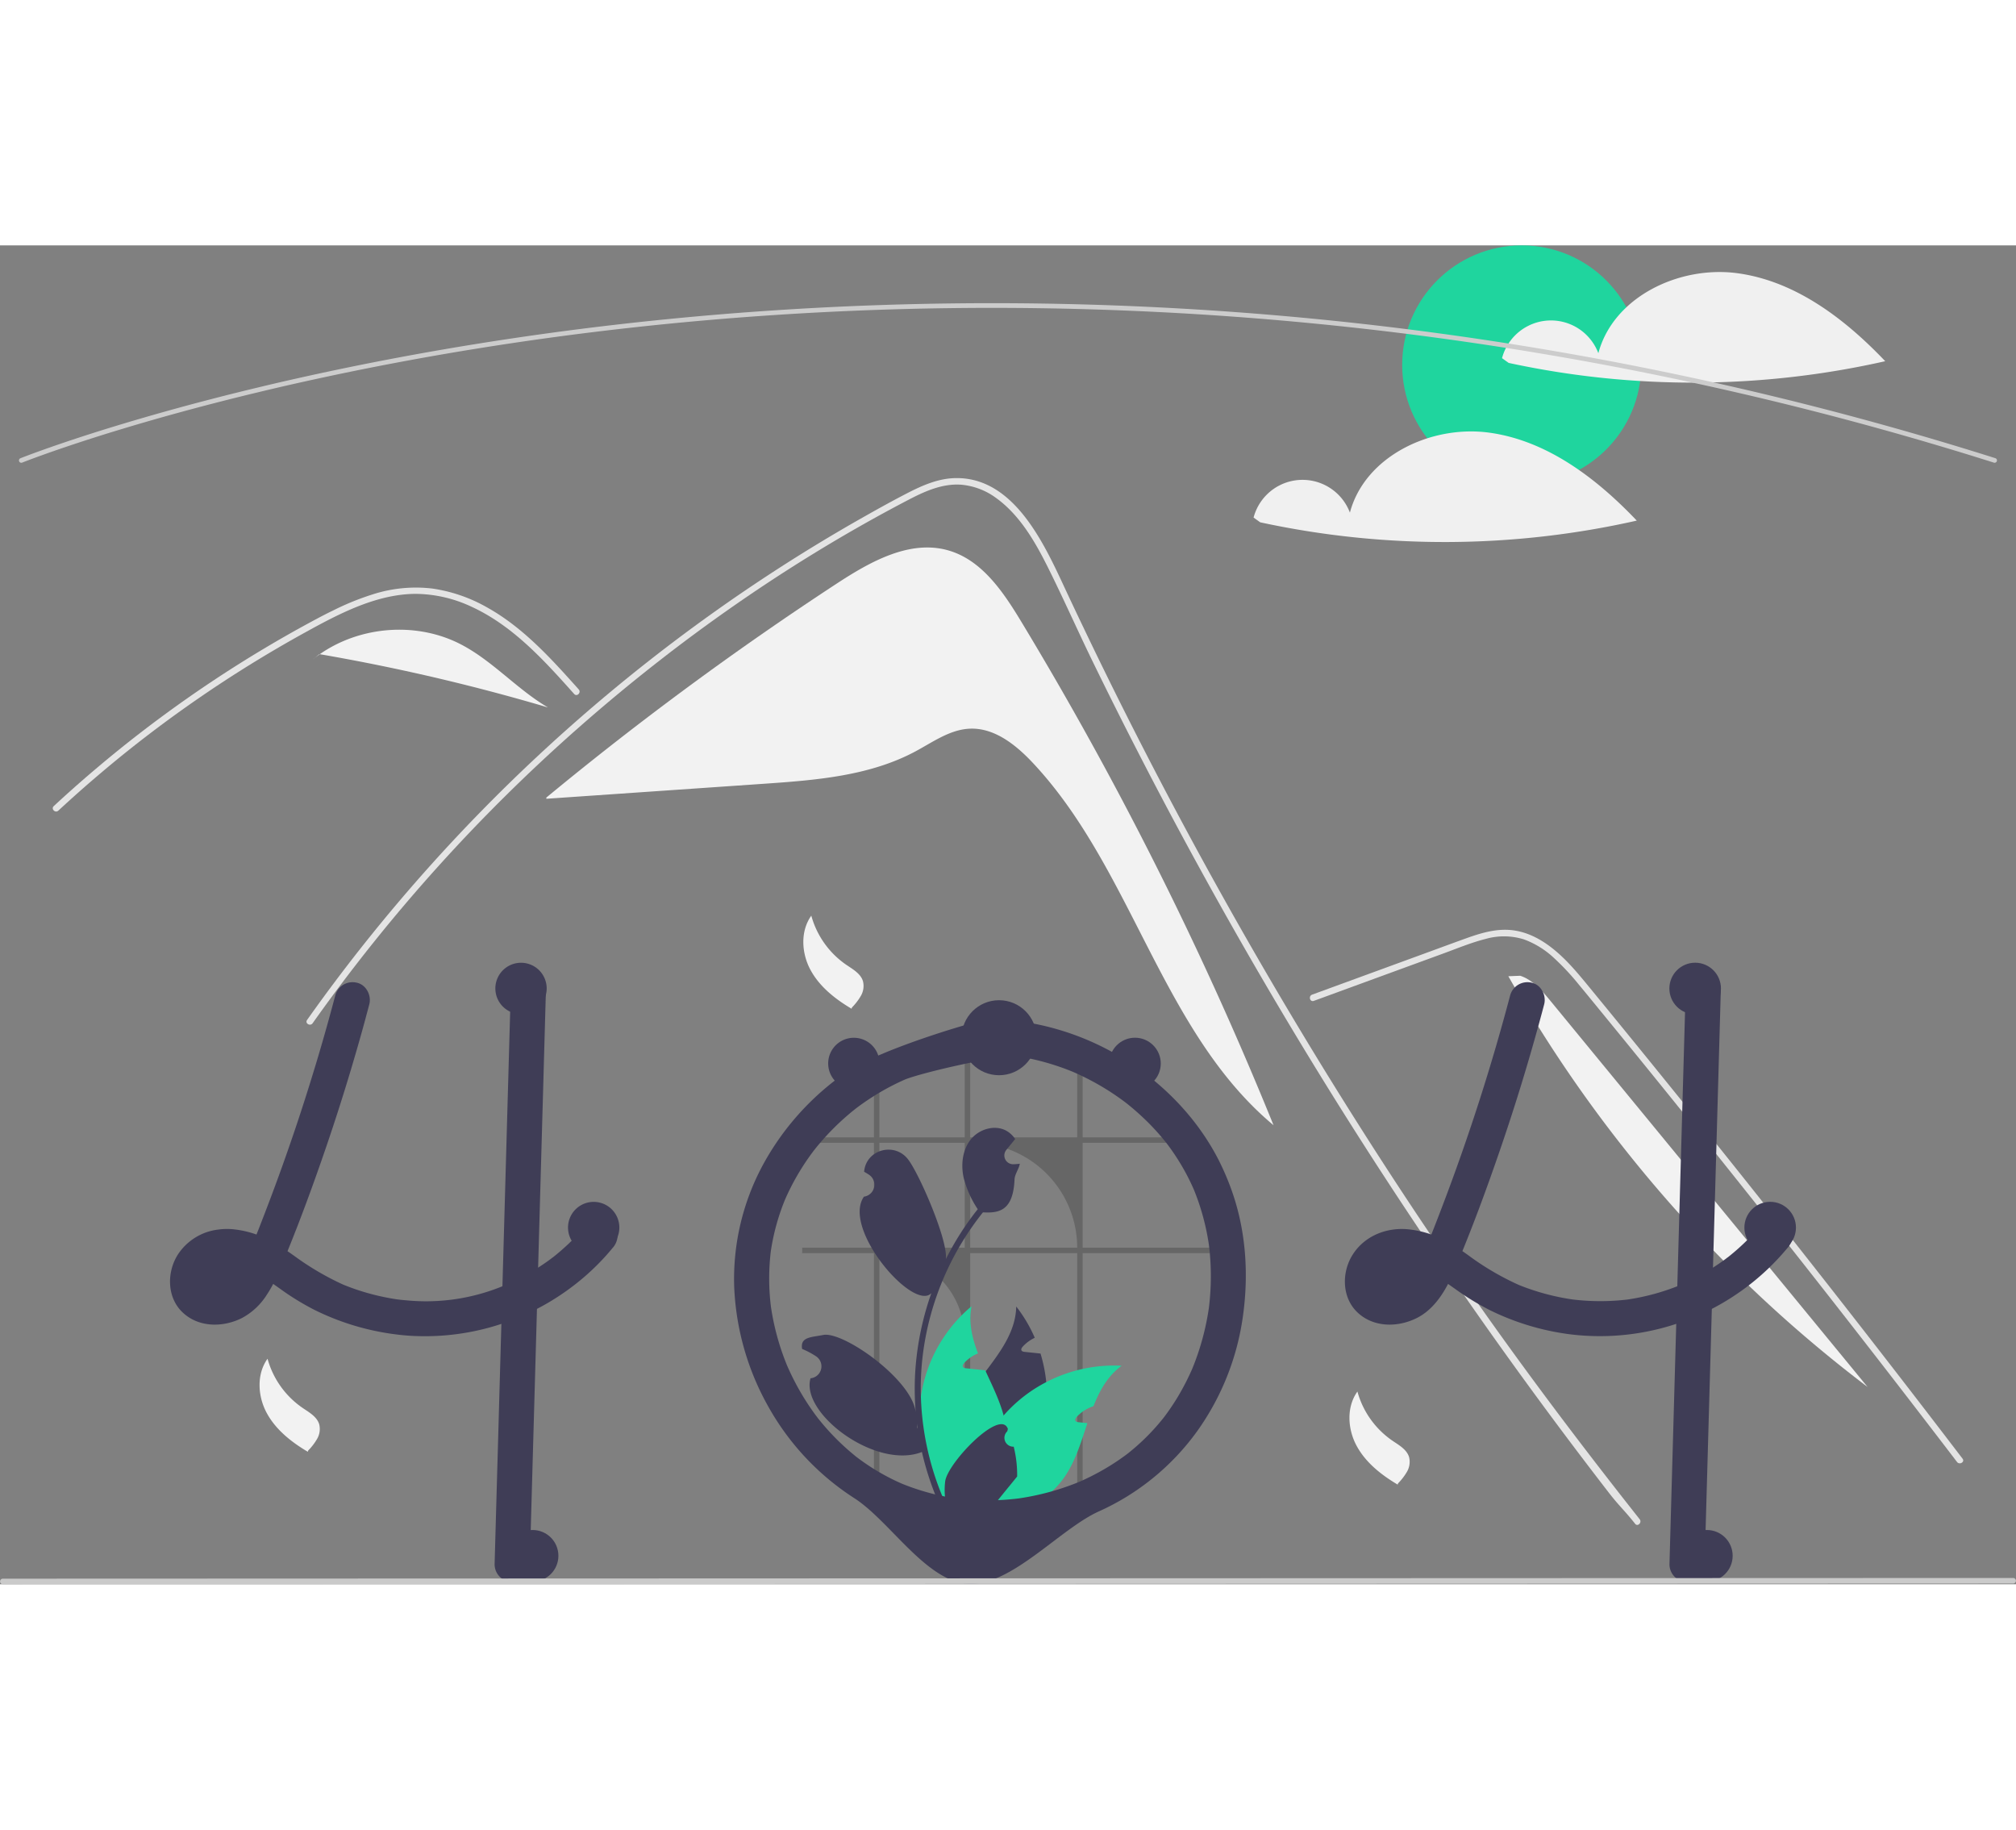 <svg xmlns="http://www.w3.org/2000/svg" width="462.848" height="420" viewBox="0 0 860.131 571.148"><rect x="0" y="0" width="860.131" height="571.148" fill="#808080" stroke="none"/><g id="notfound" transform="translate(-0.005)"><path id="Path_178" fill="#f2f2f2" d="M605.67,324.953c-7.669-12.685-16.757-26.228-30.99-30.37-16.482-4.8-33.413,4.732-47.775,14.134A1392.131,1392.131,0,0,0,403.013,400l.043.493,92.451-6.376c22.265-1.535,45.3-3.283,64.972-13.816,7.466-4,14.745-9.336,23.206-9.708,10.512-.462,19.677,6.879,26.88,14.549C653.172,430.515,665.5,499.9,713.3,539.76A1516.984,1516.984,0,0,0,605.67,324.953Z" data-name="Path 178" transform="translate(-169.934 -164.426)"/><path id="Path_179" fill="#e4e4e4" d="M867.571,709.781c-4.712-5.95-6.637-7.343-11.285-13.348q-56.764-73.416-106.708-151.792-33.923-53.23-64.483-108.5-14.549-26.278-28.3-52.969-10.67-20.7-20.865-41.638c-1.944-3.988-3.832-7.994-5.711-12.009-4.428-9.442-8.773-18.931-13.439-28.245-5.317-10.616-11.789-21.745-21.553-28.877a29.4,29.4,0,0,0-15.319-5.895c-7.948-.513-15.282,2.769-22.176,6.353-50.439,26.3-97.659,59.276-140.37,96.8A730.781,730.781,0,0,0,303.322,496.247c-1.008,1.439-3.392.064-2.374-1.384q6.009-8.5,12.257-16.813a734.818,734.818,0,0,1,187.6-174.986q18.248-11.826,37.183-22.542c6.362-3.6,12.752-7.16,19.251-10.5,6.371-3.273,13.137-6.215,20.416-6.325,24.77-.385,37.6,27.667,46.405,46.543q4.153,8.911,8.406,17.766,16.075,33.621,33.387,66.628,10.684,20.379,21.837,40.52,34.707,62.718,73.779,122.9c34.506,53.143,68.737,100.089,108.046,149.785C870.6,709.213,868.662,711.175,867.571,709.781Z" data-name="Path 179" transform="translate(-169.934 -164.426)"/><path id="Path_180" fill="#e4e4e4" d="M414.916,355.8c-1.439-1.6-2.869-3.209-4.318-4.813-11.422-12.633-23.679-25.118-39.364-32.361a57.11,57.11,0,0,0-23.927-5.546c-8.562.028-16.932,2.273-24.843,5.418-3.74,1.494-7.4,3.19-11,5-4.116,2.072-8.159,4.281-12.183,6.509q-11.331,6.27-22.368,13.091-21.961,13.572-42.546,29.216-10.671,8.113-20.9,16.758-9.516,8.031-18.646,16.492c-1.3,1.2-3.245-.743-1.944-1.943,1.6-1.494,3.227-2.979,4.85-4.446q6.875-6.215,13.971-12.193,12.939-10.918,26.549-20.993,21.163-15.676,43.783-29.225Q293.33,330,304.945,323.8c2.338-1.247,4.7-2.466,7.1-3.621a113.113,113.113,0,0,1,16.868-6.866,60.007,60.007,0,0,1,25.476-2.5,66.327,66.327,0,0,1,23.505,8.131c15.4,8.608,27.346,21.919,38.97,34.909C418.033,355.171,416.1,357.124,414.916,355.8Z" data-name="Path 180" transform="translate(-169.934 -164.426)"/><path id="Path_181" fill="#e4e4e4" d="M730.477,486.711l36.9-13.5,18.323-6.7c5.968-2.183,11.921-4.667,18.09-6.23a28.539,28.539,0,0,1,16.374.209,37.738,37.738,0,0,1,12.771,7.917,103.648,103.648,0,0,1,10.475,11.186c3.989,4.794,7.92,9.639,11.868,14.467q24.441,29.891,48.563,60.041t47.92,60.556q23.857,30.48,47.385,61.216,2.882,3.765,5.76,7.534c1.06,1.388,3.449.02,2.375-1.388q-23.7-31.045-47.736-61.835-24.092-30.864-48.516-61.466t-49.179-60.937q-6.167-7.558-12.354-15.1c-3.48-4.241-6.92-8.527-10.736-12.474-7.005-7.245-15.758-13.648-26.234-13.822-6.16-.1-12.121,1.852-17.844,3.923-6.17,2.232-12.325,4.506-18.486,6.759l-37.163,13.592-9.291,3.4c-1.649.6-.937,3.262.731,2.652Z" data-name="Path 181" transform="translate(-169.934 -164.426)"/><path id="Path_182" fill="#f2f2f2" d="M366.377,334.526c-18.754-9.639-42.771-7.751-60.005,4.291a855.835,855.835,0,0,1,97.371,22.726C390.46,353.759,380.07,341.564,366.377,334.526Z" data-name="Path 182" transform="translate(-169.934 -164.426)"/><path id="Path_183" fill="#f2f2f2" d="M306.188,338.784l-3.61,2.935c1.221-1.027,2.491-1.99,3.8-2.9Z" data-name="Path 183" transform="translate(-169.934 -164.426)"/><path id="Path_184" fill="#f2f2f2" d="M831.549,486.846c-3.633-4.422-7.56-9.052-12.994-10.848l-5.073.2a575.435,575.435,0,0,0,153.267,175.22Z" data-name="Path 184" transform="translate(-169.934 -164.426)"/><path id="Path_185" fill="#f2f2f2" d="M516.084,450.367a37.481,37.481,0,0,0,14.931,20.958c2.82,1.92,6.157,3.762,7.122,7.035a8.379,8.379,0,0,1-.874,6.15,24.884,24.884,0,0,1-3.861,5.041l-.137.512c-7-4.147-13.656-9.393-17.522-16.551s-4.406-16.539.341-23.145" data-name="Path 185" transform="translate(-169.934 -164.426)"/><path id="Path_186" fill="#f2f2f2" d="M749.084,653.367a37.481,37.481,0,0,0,14.931,20.958c2.82,1.92,6.157,3.762,7.122,7.035a8.378,8.378,0,0,1-.874,6.15,24.885,24.885,0,0,1-3.861,5.041l-.137.512c-7-4.147-13.656-9.393-17.522-16.551s-4.406-16.539.341-23.145" data-name="Path 186" transform="translate(-169.934 -164.426)"/><path id="Path_187" fill="#f2f2f2" d="M284.084,639.367a37.481,37.481,0,0,0,14.931,20.958c2.82,1.92,6.157,3.762,7.122,7.035a8.379,8.379,0,0,1-.874,6.15,24.883,24.883,0,0,1-3.861,5.041l-.137.512c-7-4.147-13.656-9.393-17.522-16.551s-4.406-16.539.341-23.145" data-name="Path 187" transform="translate(-169.934 -164.426)"/><circle id="Ellipse_4180" cx="51" cy="51" r="51" fill="#1fd59e" data-name="Ellipse 4180" transform="translate(598.249)"/><path id="Path_188" fill="#f0f0f0" d="M911.219,176.3c-24.717-3.341-52.935,10.019-59.341,34.124a21.6,21.6,0,0,0-41.094,2.109l2.83,2.027a372.276,372.276,0,0,0,160.659-.726C957.079,195.76,935.935,179.637,911.219,176.3Z" data-name="Path 188" transform="translate(-169.934 -164.426)"/><path id="Path_189" fill="#f0f0f0" d="M805.219,244.3c-24.717-3.341-52.935,10.019-59.341,34.123a21.6,21.6,0,0,0-41.094,2.109l2.83,2.027a372.274,372.274,0,0,0,160.659-.726C851.079,263.76,829.935,247.637,805.219,244.3Z" data-name="Path 189" transform="translate(-169.934 -164.426)"/><path id="Path_190" fill="#ccc" d="M1020.95,257.154a.983.983,0,0,1-.3-.047C756.237,173.489,523.2,184.424,374.264,208.321c-20.269,3.251-40.591,7.006-60.4,11.161-5.058,1.06-10.306,2.2-15.6,3.378-6.319,1.407-12.554,2.856-18.532,4.306q-3.873.917-7.595,1.849c-3.758.928-7.572,1.895-11.66,2.957-4.568,1.178-9.209,2.413-13.8,3.672a.438.438,0,0,1-.051.015h0c-5.183,1.415-10.338,2.871-15.323,4.325-2.7.779-5.3,1.548-7.8,2.307-.279.077-.526.151-.776.228l-.536.163c-.311.095-.617.188-.924.275l-.02.006h0l-.812.252c-.968.293-1.912.579-2.841.864-24.545,7.566-38.038,12.949-38.171,13a1,1,0,1,1-.744-1.856c.134-.053,13.693-5.463,38.328-13.058.932-.286,1.879-.572,2.85-.866l.754-.234c.026-.01.052-.018.078-.025.305-.087.61-.18.919-.273l.537-.163c.268-.081.531-.161.8-.235,2.479-.754,5.093-1.524,7.8-2.307,4.987-1.455,10.148-2.911,15.334-4.328.016-.006.033-.01.049-.015h0c4.6-1.263,9.263-2.5,13.845-3.685,4.094-1.063,7.915-2.032,11.68-2.962q3.738-.93,7.609-1.853c5.985-1.451,12.233-2.9,18.563-4.312,5.3-1.184,10.556-2.322,15.622-3.383,19.843-4.162,40.2-7.923,60.5-11.179,149.149-23.932,382.52-34.884,647.3,48.854a1,1,0,0,1-.3,1.953Z" data-name="Path 190" transform="translate(-169.934 -164.426)"/><path id="Path_191" fill="#3f3d56" d="M432.923,584.266a6.729,6.729,0,0,0-1.7-2.67,6.426,6.426,0,0,0-.92-.71c-2.61-1.74-6.51-2.13-8.99,0a5.809,5.809,0,0,0-.69.71q-1.11,1.365-2.28,2.67c-1.28,1.46-2.59,2.87-3.96,4.24-.39.38-.78.77-1.18,1.15-.23.23-.46.45-.69.67-.88.84-1.78,1.65-2.69,2.45-.48.43-.96.85-1.45,1.26-.73.61-1.46,1.22-2.2,1.81-.07.05-.14.1-.21.16-.02.01-.03.03-.05.04s-.02,0-.03.02a.178.178,0,0,0-.07.05c-.22.15-.37.25-.48.34.04-.02.08-.05.12-.07-.18.14-.37.28-.55.42-1.75,1.29-3.54,2.53-5.37,3.69a99.2,99.2,0,0,1-14.22,7.55c-.33.13-.67.27-1.01.4a85.97,85.97,0,0,1-40.85,6.02q-2.13-.165-4.26-.45c-1.64-.24-3.27-.53-4.89-.86a97.935,97.935,0,0,1-18.02-5.44,118.648,118.648,0,0,1-20.66-12.12c-1-.71-2.01-1.42-3.02-2.11,1.15-2.82,2.28-5.64,3.38-8.48.55-1.37,1.08-2.74,1.6-4.12,4.09-10.63,7.93-21.36,11.61-32.13q5.58-16.365,10.53-32.92.51-1.68.99-3.36,2.6-8.745,4.98-17.53c.15-.57.31-1.13.45-1.7q.69-2.52,1.35-5.04c1-3.79-1.26-8.32-5.24-9.23a7.634,7.634,0,0,0-9.22,5.24c-.43,1.62-.86,3.23-1.3,4.85q-3.165,11.745-6.66,23.41l-1.02,3.36q-7.71,25.41-16.93,50.31-1.11,3.015-2.25,6.01c-.37.98-.74,1.96-1.12,2.94-.73,1.93-1.48,3.86-2.23,5.79-.43,1.13-.87,2.26-1.31,3.38-.29.71-.57,1.42-.85,2.12a41.809,41.809,0,0,0-8.81-2.12l-.48-.06a27.4,27.4,0,0,0-7.01.06,23.914,23.914,0,0,0-17.24,10.66c-4.77,7.51-4.71,18.25,1.98,24.63,6.89,6.57,17.32,6.52,25.43,2.41a28.351,28.351,0,0,0,10.52-9.86,50.57,50.57,0,0,0,2.74-4.65c.21.14.42.28.63.43.8.56,1.6,1.13,2.39,1.69a111.735,111.735,0,0,0,14.51,8.91,108.361,108.361,0,0,0,34.62,10.47c.27.03.53.07.8.1,1.33.17,2.67.3,4.01.41a103.782,103.782,0,0,0,55.58-11.36q2.175-1.125,4.31-2.36,3.315-1.92,6.48-4.08c1.15-.78,2.27-1.57,3.38-2.4a101.035,101.035,0,0,0,13.51-11.95q2.355-2.475,4.51-5.11a8.062,8.062,0,0,0,2.2-5.3A7.565,7.565,0,0,0,432.923,584.266Zm-165.59,23.82c.21-.15.42-.31.62-.47C267.893,607.766,267.6,607.936,267.333,608.086Zm3.21-3.23c-.23.26-.44.52-.67.78a23.371,23.371,0,0,1-2.25,2.2c-.11.1-.23.2-.35.29a.01.01,0,0,0-.01.01,3.816,3.816,0,0,0-.42.22q-.645.39-1.32.72a17,17,0,0,1-2.71.75,16.793,16.793,0,0,1-2.13.02h-.02a14.822,14.822,0,0,1-1.45-.4c-.24-.12-.47-.26-.7-.4-.09-.08-.17-.16-.22-.21a2.447,2.447,0,0,1-.27-.29.01.01,0,0,0,0-.007.01.01,0,0,0-.007,0c-.11-.2-.23-.4-.34-.6a.031.031,0,0,1-.01-.02c-.08-.25-.15-.51-.21-.77a12.509,12.509,0,0,1,.01-1.37,13.459,13.459,0,0,1,.54-1.88,11.078,11.078,0,0,1,.69-1.26c.02-.04.12-.2.23-.38.01-.01.01-.01.01-.02.15-.17.3-.35.46-.51.27-.3.56-.56.85-.83a18.029,18.029,0,0,1,1.75-1.01,19.478,19.478,0,0,1,2.93-.79,24.988,24.988,0,0,1,4.41.04,30.312,30.312,0,0,1,4.1,1.01,36.945,36.945,0,0,1-2.77,4.54C270.623,604.746,270.583,604.806,270.543,604.856Zm-11.12-3.29a2.181,2.181,0,0,1-.31.39,1.409,1.409,0,0,1,.31-.39Z" data-name="Path 191" transform="translate(-169.934 -164.426)"/><path id="Path_192" fill="#3f3d56" d="M402.863,482.136q-.135,4.71-.27,9.42-.285,10.455-.59,20.92-.315,11.775-.66,23.54-.165,6.075-.34,12.15-.465,16.365-.92,32.72c-.03,1.13-.07,2.25-.1,3.38l-.45,16.23q-.255,8.8-.5,17.61-.18,6.6-.37,13.21-1.35,47.895-2.7,95.79a7.648,7.648,0,0,1-7.5,7.5,7.561,7.561,0,0,1-7.5-7.5q.75-26.94,1.52-53.88.675-24.36,1.37-48.72.225-8.025.45-16.06.345-12.09.68-24.18c.03-1.13.07-2.25.1-3.38.02-.99.05-1.97.08-2.96q.66-23.475,1.32-46.96.27-9.24.52-18.49.3-10.545.6-21.08c.09-3.09.17-6.17.26-9.26a7.648,7.648,0,0,1,7.5-7.5A7.561,7.561,0,0,1,402.863,482.136Z" data-name="Path 192" transform="translate(-169.934 -164.426)"/><path id="Path_193" fill="#3f3d56" d="M814.291,484.217a893.23,893.23,0,0,1-28.161,87.941c-3.007,7.946-6.083,15.877-9.372,23.712l.756-1.792a54.585,54.585,0,0,1-5.59,10.612q-.229.321-.467.636,1.166-1.49.443-.589c-.254.3-.5.6-.768.9a23.646,23.646,0,0,1-2.249,2.2q-.3.258-.612.5l.938-.729c-.109.257-.873.6-1.111.743a18.268,18.268,0,0,1-2.4,1.219l1.792-.756a19.082,19.082,0,0,1-4.231,1.161l1.994-.268a17.021,17.021,0,0,1-4.3.046l1.994.268a14,14,0,0,1-3.4-.917l1.792.756a12.013,12.013,0,0,1-1.679-.9c-.271-.177-1.105-.809-.015.025,1.133.866.146.074-.088-.156-.194-.192-.37-.4-.56-.595-.882-.9,1,1.557.4.5a18.173,18.173,0,0,1-.878-1.637l.756,1.792a11.928,11.928,0,0,1-.728-2.651l.268,1.994a13.646,13.646,0,0,1,0-3.4l-.268,1.994a15.969,15.969,0,0,1,.995-3.68l-.756,1.792a16.73,16.73,0,0,1,1.178-2.3,6.73,6.73,0,0,1,.729-1.071c.049.016-1.269,1.513-.569.757.183-.2.354-.406.539-.6.3-.314.614-.6.926-.9,1.045-.994-1.462.966-.257.179a19.056,19.056,0,0,1,2.749-1.5l-1.792.756a20.311,20.311,0,0,1,5-1.34l-1.994.268a25.628,25.628,0,0,1,6.461.076L769.744,599a33.21,33.21,0,0,1,7.892,2.22l-1.792-.756c5.39,2.314,10.163,5.749,14.928,9.118a111.944,111.944,0,0,0,14.506,8.907A108.388,108.388,0,0,0,839.9,628.958a103.933,103.933,0,0,0,92.586-36.752,8.078,8.078,0,0,0,2.2-5.3,7.633,7.633,0,0,0-2.2-5.3c-2.752-2.526-7.949-3.239-10.607,0a95.63,95.63,0,0,1-8.107,8.727q-2.017,1.914-4.142,3.71-1.214,1.026-2.461,2.011c-.393.311-1.619,1.138.263-.2-.431.306-.845.64-1.271.955A99.266,99.266,0,0,1,885.83,608.37l1.792-.756a96.833,96.833,0,0,1-24.171,6.622l1.994-.268a97.647,97.647,0,0,1-25.754-.038l1.994.268a99.8,99.8,0,0,1-24.857-6.77l1.792.756a116.024,116.024,0,0,1-21.736-12.591A86.88,86.88,0,0,0,785.77,588.6a42.823,42.823,0,0,0-14.438-4.388c-9.439-1.111-19.057,2.566-24.246,10.72-4.776,7.5-4.714,18.244,1.974,24.625,6.888,6.573,17.318,6.517,25.436,2.406,7.817-3.959,12.513-12.185,15.815-19.942,7.431-17.455,14.01-35.314,20.14-53.263q9.1-26.637,16.5-53.813.917-3.366,1.807-6.739c1-3.789-1.261-8.32-5.238-9.226a7.633,7.633,0,0,0-9.226,5.238Z" data-name="Path 193" transform="translate(-169.934 -164.426)"/><path id="Path_194" fill="#3f3d56" d="M889.124,482.136l-2.7,95.793-2.685,95.294-1.518,53.884a7.565,7.565,0,0,0,7.5,7.5,7.649,7.649,0,0,0,7.5-7.5l2.7-95.793,2.685-95.294,1.518-53.884a7.565,7.565,0,0,0-7.5-7.5,7.649,7.649,0,0,0-7.5,7.5Z" data-name="Path 194" transform="translate(-169.934 -164.426)"/><path id="Path_195" d="M629.526,700.361h2.329V594.319h54.329V592H631.854V547.252H673.81q-.923-1.173-1.9-2.317H631.854V515.382c-.77-.328-1.547-.645-2.329-.943v30.5H583.873V507.07c-.782.036-1.553.09-2.329.155v37.71h-36.42V516.684c-.782.346-1.553.711-2.317,1.093v27.158H512.191v2.317h30.616V592H512.191v2.323h30.616V700.361h2.317V594.319a36.414,36.414,0,0,1,36.42,36.427v69.614h2.329V594.319h45.652ZM545.125,592V547.252h36.42V592Zm38.749,0V547.252h.914a44.741,44.741,0,0,1,44.738,44.742Z" data-name="Path 195" opacity=".2" transform="translate(-169.934 -164.426)"/><path id="Path_196" fill="#3f3d56" d="M615.3,668.566a63.058,63.058,0,0,1-20.05,33.7c-.74.64-1.48,1.26-2.25,1.87q-2.8.255-5.57.52c-1.53.14-3.04.29-4.54.43l-.27.03-.19-1.64-.76-6.64a37.623,37.623,0,0,1-3.3-32.44c2.64-7.12,7.42-13.41,12.12-19.65,6.49-8.62,12.8-17.14,13.03-27.65a60.545,60.545,0,0,1,7.9,13.33,16.432,16.432,0,0,0-5.12,3.77c-.41.45-.82,1.08-.54,1.62.24.46.84.57,1.36.63l3.76.39c1,.11,2,.21,3,.32a63.989,63.989,0,0,1,2.45,12.18A61.187,61.187,0,0,1,615.3,668.566Z" data-name="Path 196" transform="translate(-169.934 -164.426)"/><path id="Path_197" fill="#1fd59e" d="M648.5,642.356c-5.9,4.29-9.35,10.46-12.03,17.26a16.628,16.628,0,0,0-7.17,4.58c-.41.45-.82,1.08-.54,1.62.24.46.84.57,1.36.63l3.76.39c-2.68,8.04-5.14,16.36-9.88,23.15a36.989,36.989,0,0,1-12.03,10.91,38.484,38.484,0,0,1-4.02,1.99q-7.62.585-14.95,1.25-2.8.255-5.57.52c-1.53.14-3.04.29-4.54.43q-.015-.825,0-1.65a63.3,63.3,0,0,1,15.25-39.86c.45-.52.91-1.03,1.38-1.54a61.791,61.791,0,0,1,16.81-12.7,62.655,62.655,0,0,1,32.17-6.98Z" data-name="Path 197" transform="translate(-169.934 -164.426)"/><path id="Path_198" fill="#1fd59e" d="M589.163,699.526l-1.15,3.4-.58,1.73c-1.53.14-3.04.29-4.54.43l-.27.03-4.96.51c-.43-.5-.86-1.01-1.28-1.53a62.03,62.03,0,0,1,8.07-87.11c-1.32,6.91.22,13.53,2.75,20.1-.27.11-.53.22-.78.34a16.432,16.432,0,0,0-5.12,3.77c-.41.45-.82,1.08-.54,1.62.24.46.84.57,1.36.63l3.76.39c1,.11,2,.21,3,.32l1.41.15c.07.15.13.29.2.44,2.85,6.18,5.92,12.39,7.65,18.83a43.666,43.666,0,0,1,1.02,4.91A37.6,37.6,0,0,1,589.163,699.526Z" data-name="Path 198" transform="translate(-169.934 -164.426)"/><path id="Path_199" fill="#3f3d56" d="M689.821,554.487c-8.609-16.792-21.946-30.921-37.632-41.3a114.237,114.237,0,0,0-52.563-18.38q-3.69-.335-7.4-.393c-2.921-.044-46.866,12.632-61.587,22.982a114.3,114.3,0,0,0-35.333,39.527,102.5,102.5,0,0,0-12.126,51.633,113.564,113.564,0,0,0,14.7,51.476,110.476,110.476,0,0,0,36.444,38.746c15.339,9.786,30.746,35.735,48.855,36.651,18.246.923,39.054-23.555,55.7-30.987A104.426,104.426,0,0,0,680.6,670.434a110.25,110.25,0,0,0,19.6-48.948c2.574-18.083,1.374-36.733-4.8-54.016a111.847,111.847,0,0,0-5.58-12.983c-1.78-3.505-7-4.8-10.261-2.691a7.68,7.68,0,0,0-2.691,10.261q1.568,3.088,2.915,6.278l-.756-1.792a101.151,101.151,0,0,1,6.876,25.538l-.268-1.994a109.232,109.232,0,0,1-.066,28.682l.268-1.994a109.737,109.737,0,0,1-7.555,27.674l.756-1.792a104.206,104.206,0,0,1-6.672,13.1q-1.923,3.185-4.081,6.222c-.632.888-1.283,1.761-1.939,2.631-.856,1.136,1.167-1.483.282-.369-.151.19-.3.38-.452.569q-.681.852-1.382,1.688a93.61,93.61,0,0,1-10.177,10.384q-1.366,1.192-2.778,2.331c-.469.378-.932.773-1.421,1.125.019-.013,1.58-1.2.656-.511-.291.216-.578.436-.87.652q-2.91,2.156-5.974,4.092a103.48,103.48,0,0,1-14.756,7.713l1.792-.756a109.215,109.215,0,0,1-27.6,7.552l1.994-.268a108.151,108.151,0,0,1-28.589.051l1.994.268a99.838,99.838,0,0,1-25.1-6.785l1.792.756a93.641,93.641,0,0,1-13.416-6.991q-3.174-2-6.184-4.247c-.286-.214-.57-.43-.855-.646-.916-.691.658.51.67.518a19.179,19.179,0,0,1-1.535-1.225q-1.454-1.184-2.861-2.422a101.989,101.989,0,0,1-10.493-10.709q-1.213-1.434-2.374-2.91c-.335-.426-.946-1.29.4.529-.178-.239-.362-.474-.542-.712q-.647-.857-1.276-1.728-2.2-3.048-4.188-6.246a109.29,109.29,0,0,1-7.805-15.108l.756,1.792a106.587,106.587,0,0,1-7.34-26.837l.268,1.994a97.869,97.869,0,0,1-.048-25.636l-.268,1.994a94.676,94.676,0,0,1,6.595-23.959l-.756,1.792a101.56,101.56,0,0,1,7.2-13.856q2.066-3.323,4.378-6.485.525-.718,1.062-1.428c.324-.428,1.215-1.493-.305.388.149-.185.293-.374.439-.56q1.269-1.608,2.6-3.165a107.4,107.4,0,0,1,10.883-11.021q1.474-1.292,2.995-2.529.691-.562,1.391-1.113c.187-.147.376-.291.562-.439-2,1.59-.555.433-.1.093q3.134-2.348,6.435-4.461a103.647,103.647,0,0,1,15.386-8.108l-1.792.756c7.76-3.258,42.141-10.949,48.394-10.11l-1.994-.268a106.229,106.229,0,0,1,26.72,7.382l-1.792-.756a110.3,110.3,0,0,1,12.6,6.329q3.043,1.784,5.967,3.762,1.383.937,2.738,1.915.677.489,1.346.989c.248.185.494.373.741.558,1.039.779-1.431-1.128-.342-.267A110.839,110.839,0,0,1,660.4,539.2q2.4,2.445,4.637,5.045,1.147,1.334,2.246,2.708c.364.455,1.605,2.1.084.085.372.493.747.982,1.114,1.479a97.978,97.978,0,0,1,8.392,13.538c1.793,3.5,6.987,4.8,10.261,2.691A7.677,7.677,0,0,0,689.821,554.487Z" data-name="Path 199" transform="translate(-169.934 -164.426)"/><path id="Path_200" fill="#3f3d56" d="M602.431,676.882a3.78,3.78,0,0,1-2.739-6.551l.259-1.03-.1-.247c-3.48-8.3-25.685,14.833-26.645,22.632a30.027,30.027,0,0,0,.527,10.327,120.393,120.393,0,0,1-10.952-50,116.222,116.222,0,0,1,.721-12.963q.6-5.293,1.657-10.51a121.787,121.787,0,0,1,24.151-51.617c6.874.384,12.9-.663,13.48-13.985.1-2.37,1.861-4.422,2.248-6.756-.656.086-1.323.14-1.979.183l-.624.032-.077,0a3.745,3.745,0,0,1-3.076-6.1l.851-1.046c.43-.538.871-1.065,1.3-1.6a1.862,1.862,0,0,0,.14-.161c.495-.613.99-1.216,1.485-1.829a10.828,10.828,0,0,0-3.55-3.432c-4.959-2.9-11.8-.893-15.384,3.593S579.851,556.6,581.1,562.2a43.4,43.4,0,0,0,6,13.383c-.269.344-.549.678-.818,1.022a122.576,122.576,0,0,0-12.794,20.268c1.016-7.939-11.412-36.608-16.218-42.68-5.773-7.294-17.611-4.111-18.628,5.136q-.015.134-.029.268,1.071.6,2.1,1.282a5.127,5.127,0,0,1-2.067,9.33l-.1.016c-9.556,13.644,21.077,49.155,28.745,41.181a125.108,125.108,0,0,0-6.735,31.693,118.658,118.658,0,0,0,.086,19.16l-.032-.226c-1.7-13.882-30.931-34.522-39.466-32.8-4.917.99-9.76.765-9.013,5.725q.018.119.036.237a34.437,34.437,0,0,1,3.862,1.861q1.071.6,2.1,1.282a5.127,5.127,0,0,1-2.067,9.33l-.1.016-.215.032c-4.35,14.966,27.907,39.12,47.518,31.435h.011a125.079,125.079,0,0,0,8.4,24.528h30.015c.108-.333.2-.678.3-1.011a34.1,34.1,0,0,1-8.305-.495c2.227-2.732,4.454-5.487,6.681-8.219a1.88,1.88,0,0,0,.14-.161c1.13-1.4,2.27-2.786,3.4-4.185v0a49.953,49.953,0,0,0-1.464-12.725ZM568.06,609.269l.016-.021-.016.043ZM561.412,669.2l-.258-.581c.011-.42.011-.839,0-1.269,0-.118-.021-.237-.021-.355.1.742.183,1.485.29,2.227Z" data-name="Path 200" transform="translate(-169.934 -164.426)"/><circle id="Ellipse_4181" cx="11" cy="11" r="11" fill="#3f3d56" data-name="Ellipse 4181" transform="translate(84.249 428)"/><circle id="Ellipse_4182" cx="11" cy="11" r="11" fill="#3f3d56" data-name="Ellipse 4182" transform="translate(216.249 548)"/><circle id="Ellipse_4183" cx="11" cy="11" r="11" fill="#3f3d56" data-name="Ellipse 4183" transform="translate(717.249 548)"/><circle id="Ellipse_4184" cx="11" cy="11" r="11" fill="#3f3d56" data-name="Ellipse 4184" transform="translate(744.249 408)"/><circle id="Ellipse_4185" cx="11" cy="11" r="11" fill="#3f3d56" data-name="Ellipse 4185" transform="translate(712.249 306)"/><path id="Path_201" fill="#3f3d56" d="M434.183,583.426a10.949,10.949,0,1,1-.21-2.16,10.949,10.949,0,0,1,.21,2.16Z" data-name="Path 201" transform="translate(-169.934 -164.426)"/><circle id="Ellipse_4186" cx="11" cy="11" r="11" fill="#3f3d56" data-name="Ellipse 4186" transform="translate(473.249 338)"/><path id="Path_202" fill="#3f3d56" d="M545.183,513.426a10.949,10.949,0,1,1-.21-2.16A10.949,10.949,0,0,1,545.183,513.426Z" data-name="Path 202" transform="translate(-169.934 -164.426)"/><path id="Path_203" fill="#3f3d56" d="M403.183,481.426a10.949,10.949,0,1,1-.21-2.16A10.949,10.949,0,0,1,403.183,481.426Z" data-name="Path 203" transform="translate(-169.934 -164.426)"/><circle id="Ellipse_4187" cx="11" cy="11" r="11" fill="#3f3d56" data-name="Ellipse 4187" transform="translate(588.249 432)"/><circle id="Ellipse_4188" cx="16" cy="16" r="16" fill="#3f3d56" data-name="Ellipse 4188" transform="translate(410.249 322)"/><path id="Path_204" fill="#cacaca" d="M1028.88,735.267l-857.75.307a1.191,1.191,0,0,1,0-2.381l857.75-.307a1.191,1.191,0,0,1,0,2.381Z" data-name="Path 204" transform="translate(-169.934 -164.426)"/></g></svg>
